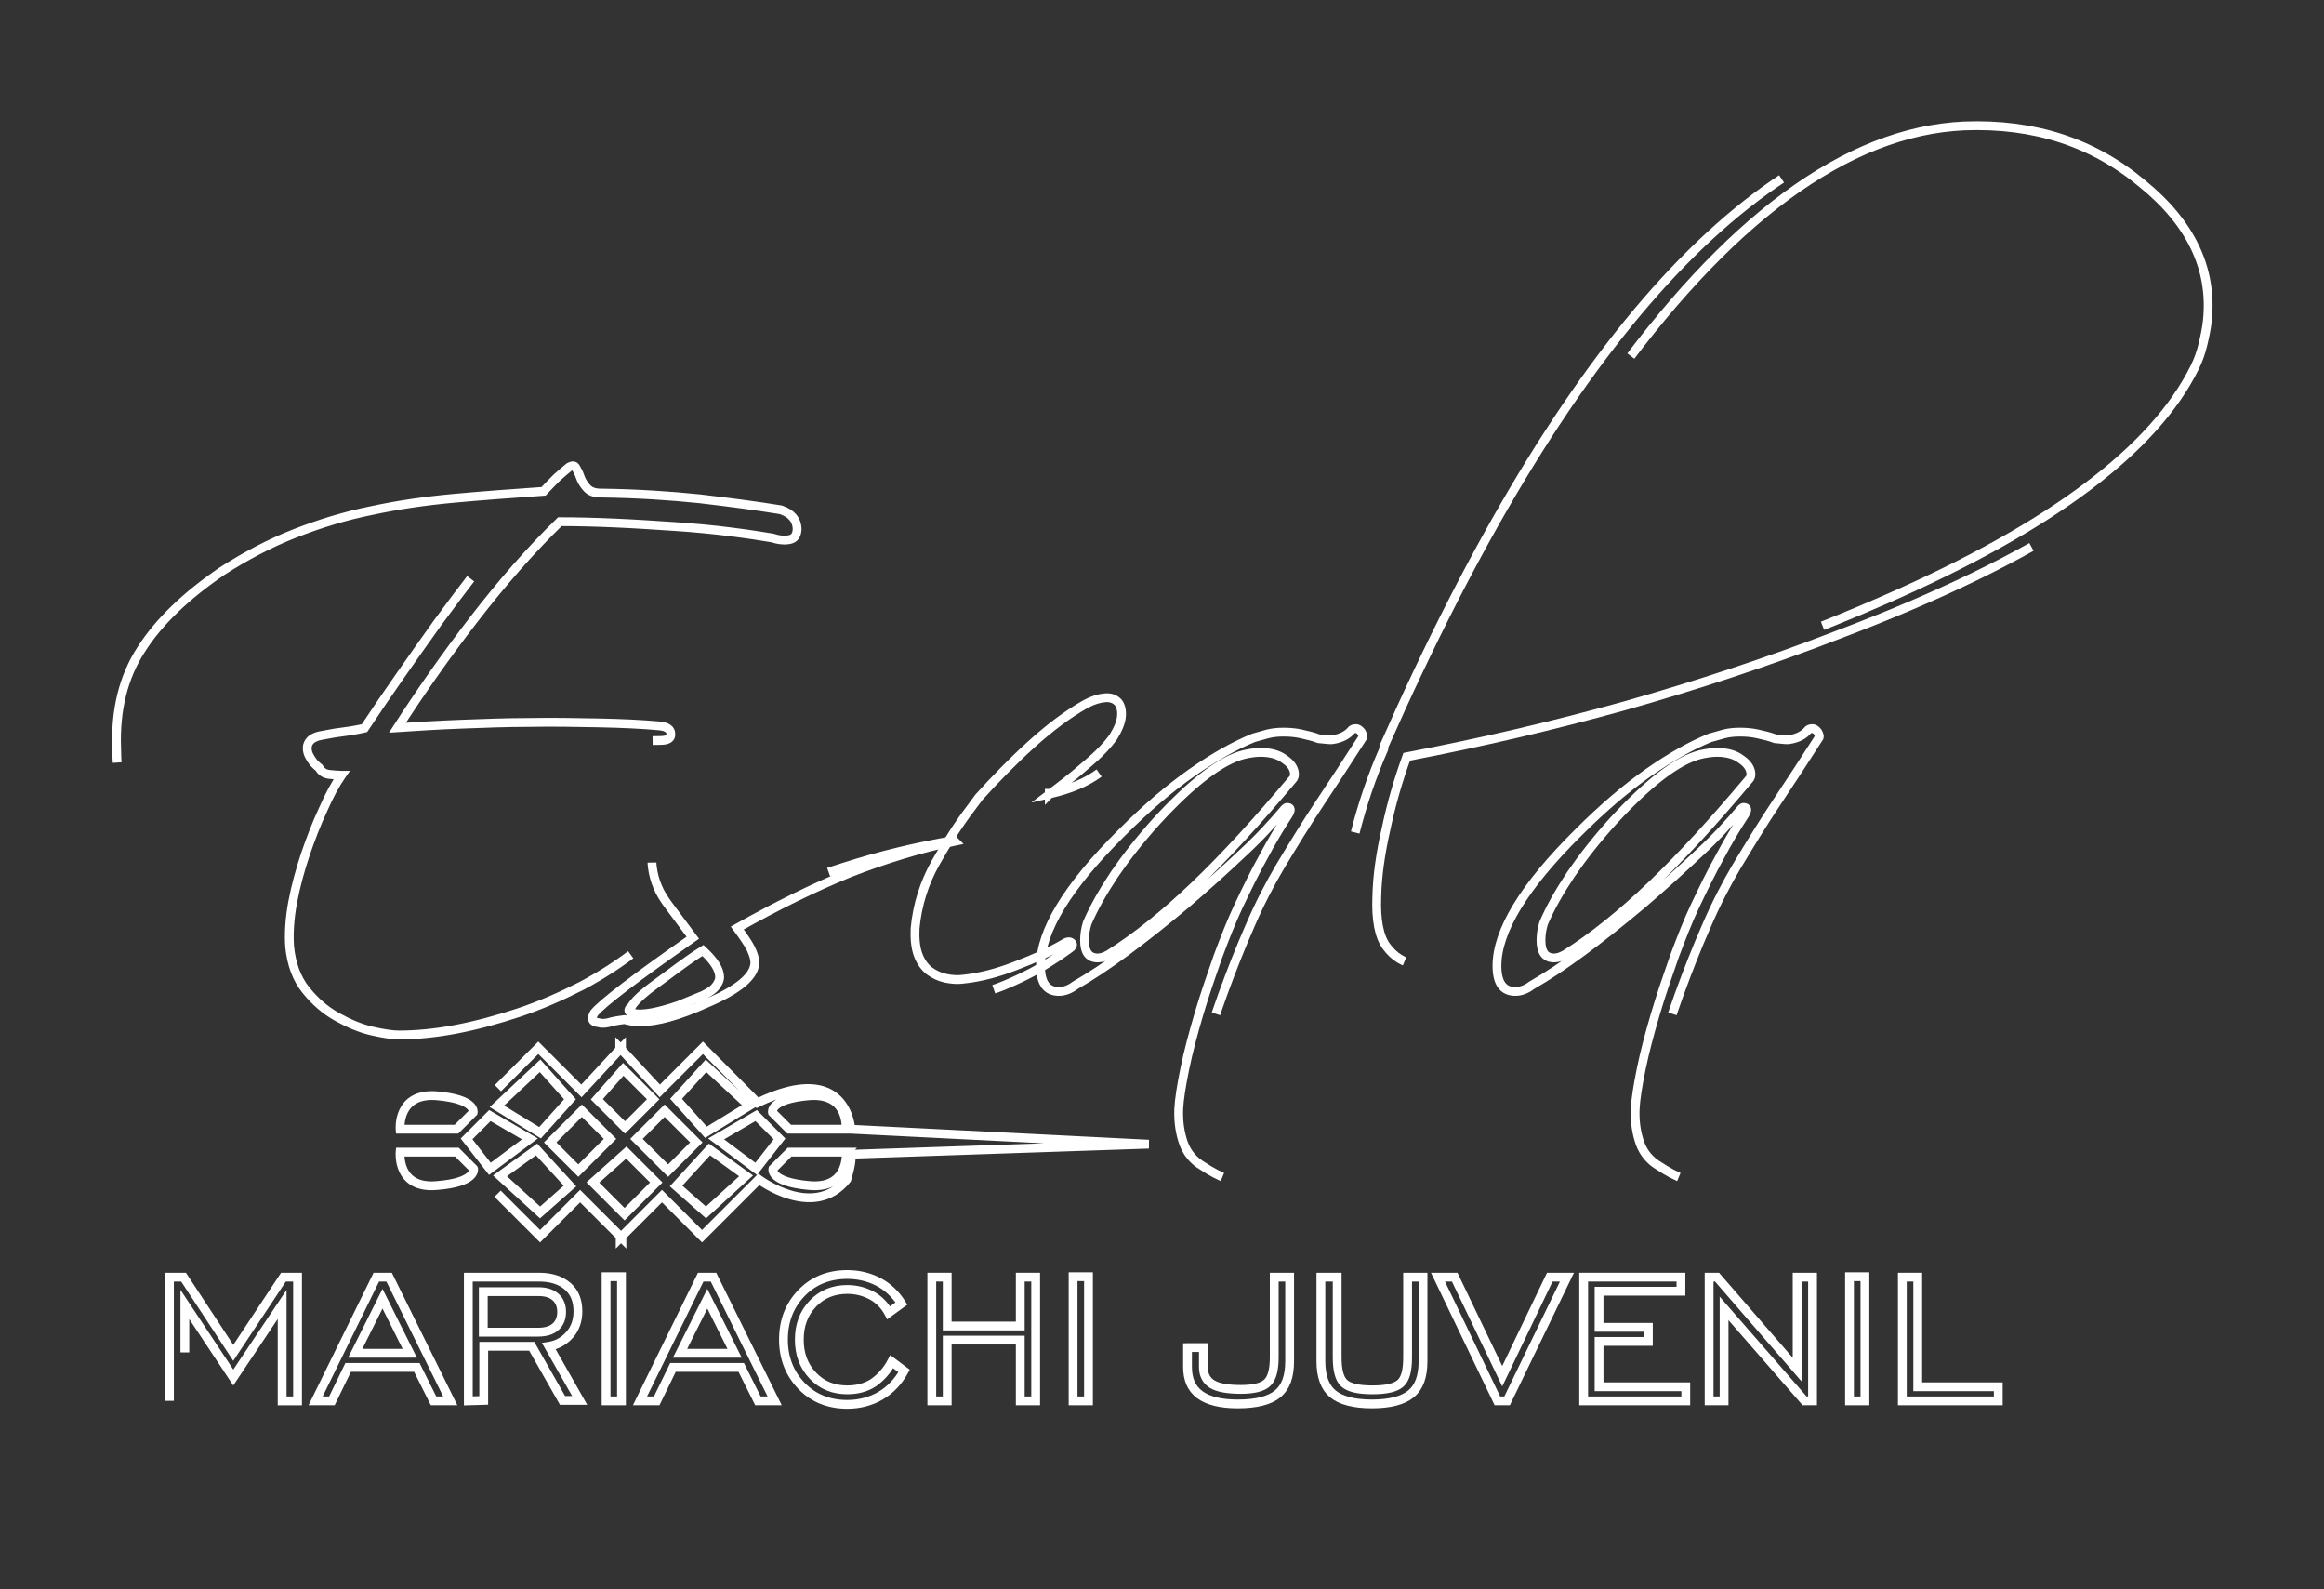 <?xml version="1.0" encoding="utf-8"?>
<!-- Generator: Adobe Illustrator 21.0.0, SVG Export Plug-In . SVG Version: 6.00 Build 0)  -->
<svg version="1.1" id="Layer_1" xmlns="http://www.w3.org/2000/svg" xmlns:xlink="http://www.w3.org/1999/xlink" x="0px" y="0px"
	 viewBox="0 0 528 361" style="enable-background:new 0 0 528 361;" xml:space="preserve">
<rect x="0" y="0" width="528" height="361" fill="#333333" stroke="none"/>
<style type="text/css">
	.st0{
		fill:none;stroke:white;
		stroke-width: 2;
		stroke-dasharray: 200;
		stroke-dashoffset: 20;
		stroke-miterlimit:10;
		-webkit-animation: animacion 5s forwards;
		-moz-animation: animacion 5s forwards;
		-o-animation: animacion 5s forwards;
		animation: animacion 5s forwards;
	}
	@-webkit-keyframes animacion{
		from{
			stroke-dashoffset: 3500;
			}
		to{
			stroke-dashoffset: 0;
		}
	}
	@keyframes animacion{
		from{
			stroke-dashoffset: 3500;
			}
		to{
			stroke-dashoffset: 0;
		}	
	}
	.st1{
		fill:transparent;
		-webkit-animation: relleno 4s forwards 4s;
		-moz-animation: relleno 4s forwards 4s;
		-o-animation: relleno 4s forwards 4s;
		animation: relleno 4s forwards 4s;}
	@-webkit-keyframes relleno{
		from{
			fill: transparent;
			}
		to{
			fill: white;
		}
	}
	@keyframes relleno{
		from{
			fill: transparent;
			}
		to{
			fill: white;
		}
	}
</style>
<g id="borde3">
	<path class="st0" d="M179.2,122.6c-1.3,0.2-2.5,0-3.7-0.4c-2.4-0.4-5.6-0.9-9.6-1.4c-3.9-0.5-8.1-0.9-12.6-1.2
		c-4.5-0.3-9-0.6-13.6-0.8c-4.6-0.2-8.8-0.3-12.5-0.3c-6.8,6.6-13.3,14.1-19.7,22.4c-6.4,8.3-12.1,16.5-17.2,24.4
		c4.4-0.3,9.3-0.6,14.5-0.8s10.4-0.4,15.6-0.4c5.2-0.1,10.4,0,15.5,0.1s9.8,0.3,14.1,0.7c1.6,0.2,2.4,0.8,2.4,1.8
		c0.1,1-0.7,1.5-2.4,1.5c-2.7,0-5.8,0.1-9.5,0.2c-3.7,0.2-7.5,0.4-11.6,0.6c-4.1,0.2-8.3,0.5-12.5,0.8s-8.3,0.7-12.2,1.1
		c-3.9,0.4-7.5,0.8-10.8,1.3s-6,1-8.1,1.6c-1.4,2.6-3,5.4-4.7,8.6c-1.7,3.2-3.2,6.5-4.7,10.1c-1.4,3.6-2.7,7.3-3.7,11.2
		s-1.6,7.8-1.7,11.8c0,3,0.6,5.5,1.8,7.5c1.2,2,2.8,3.5,4.7,4.7c1.9,1.1,4.1,1.8,6.5,2.2c2.4,0.3,4.7,0.4,7.1,0.2
		c3.3-0.2,7.2-0.8,11.6-1.7s8.9-2,13.7-3.4c4.8-1.4,9.6-3,14.5-5c4.9-1.9,9.4-4.1,13.6-6.6c1.2-0.7,1.9-0.6,2.1,0.2
		c0.2,0.8-0.1,1.4-0.9,1.8c-4,3.2-8.3,6-13,8.5c-4.7,2.4-9.5,4.5-14.3,6.1s-9.6,2.9-14.3,3.8c-4.7,0.9-9.1,1.3-13,1.3
		c-1.4,0-3.5-0.3-6.1-0.9c-2.6-0.6-5.2-1.7-7.9-3.2c-2.7-1.5-5-3.5-7.1-6.1s-3.3-5.9-3.7-9.9c-0.2-3,0-6.3,0.7-10.1
		c0.7-3.7,1.7-7.3,2.9-10.9c1.2-3.5,2.5-6.9,4-10.1c1.4-3.2,2.8-5.8,4.2-7.8c-0.9,0-1.8-0.1-2.8-0.2c-1-0.1-1.8-0.6-2.3-1.5
		c-0.3-0.2-0.7-0.6-1.2-1.1c-0.4-0.5-0.8-1.1-1.1-1.7c-0.3-0.6-0.4-1.2-0.4-1.7c0-0.7,0.3-1.3,0.8-1.8c0.4-0.4,1.2-0.8,2.2-1
		s2.1-0.4,3.3-0.6c1.2-0.2,2.4-0.3,3.6-0.5s2.2-0.4,3.1-0.6c5.3-8,10.9-15.9,16.6-23.9c5.8-7.9,11.7-15.6,18-23.2
		c-4.7,0-9.7,0.3-15.2,0.9s-11.1,1.6-16.7,2.8c-5.7,1.3-11.2,2.9-16.8,5c-5.5,2.1-10.7,4.5-15.5,7.4c-5.9,4-11,8.9-15.3,14.8
		c-4.3,5.9-6.8,12.7-7.3,20.6c-0.3,5.8,0.4,11.4,2.1,16.8c1.7,5.4,4.2,10.6,7.4,15.5c0.8,1.3,0.8,2.2,0.1,2.6
		c-0.7,0.4-1.5,0-2.4-1.2c-1.6-2.1-3-4.5-4.3-7.1S31,191,30,188.1c-1-2.9-1.8-6-2.5-9.1s-1-6.1-1-9.1c-0.3-8.6,1.5-16.1,5.6-22.4
		c4-6.3,10.2-12.2,18.4-17.8c5.3-3.4,10.8-6.3,16.4-8.5s11.4-4,17.4-5.2c6-1.3,12.2-2.2,18.7-2.8c6.5-0.6,13.3-1.1,20.5-1.6
		c1.1-1.2,2.1-2.2,3-3.1c0.9-0.8,1.8-1.6,2.8-2.4c0.7-0.4,1.2-0.4,1.5,0.1s0.7,1.2,1,2.1s0.8,1.7,1.5,2.5s1.7,1.2,3.2,1.2
		c8.2,0.1,15.7,0.6,22.5,1.3c6.8,0.8,12.9,1.6,18.4,2.5c2.4,0.8,3.7,2.3,3.7,4.5C181,121.6,180.5,122.4,179.2,122.6z"/>
	<path class="st0" d="M191.6,197c8.4-2.7,16.8-4.7,25.1-6.1l0.2,0.2c-7.8,1.6-15.7,4-23.9,7.2c-8.1,3.3-16.6,7.5-25.5,12.5
		c1.4,1.9,2.5,3.5,3.1,4.7c0.6,1.3,0.9,2.3,0.9,3.1c0,3.1-3.7,6.2-11,9.3c-6.2,2.8-11.2,4.2-15.1,4.2c-1.3,0-2.5-0.2-3.5-0.5
		c-1.6,0.2-2.8,0.4-3.7,0.7c-0.9,0.2-1.7,0.2-2.2,0c-1.4-0.1-1.8-0.8-1-2.2c1.9-2.3,9.4-8,22.4-17.1l-5.3-7.1
		c-1.2-1.6-2.1-3-2.7-4.5c-0.6-1.4-1-2.9-1.2-4.5c-0.9-7.4,6.6-15.8,22.6-25.1c8-4.8,15.5-8.3,22.5-10.6s13.7-3.4,19.9-3.2
		c0.7,0,1.3,0.3,1.8,1c0.4,1,0.4,1.7,0,2.2c-0.8,1.1-2,2.2-3.7,3.3s-3,1.6-3.7,1.3c-2.5-0.9-4.7-1.5-6.5-1.8s-3.3-0.5-4.5-0.5
		c-0.7,0-1.3,0-1.9,0.1c-0.6,0.1-1.2,0.1-1.7,0.2c-6.3,1.6-13.6,5.3-21.9,11.1c-10.5,7.2-15.4,13.5-14.6,18.9c0.3,2.2,1.6,5,3.7,8.5
		c2.3,3.3,4.2,5.4,5.7,6.1C174.5,203.5,183.1,199.6,191.6,197z M144,230.2c2,0.4,5.4-0.2,10.1-1.8c2.2-0.9,4.1-1.7,5.6-2.3
		c1.5-0.7,2.5-1.4,3.1-2.3c0.4-0.6,0.7-1.2,0.7-1.8c0-1.8-1.3-3.8-3.8-6.1c-1.8,1.1-4.5,3-8.1,5.7c-2.2,1.6-4,2.9-5.3,4
		s-2.3,2.1-2.8,3C142.5,229.4,142.7,230,144,230.2z"/>
	<path class="st0" d="M249.7,175.6c-3,2.2-6.7,3.7-11.1,4.7c2.5-1.9,5.3-4,8.1-6.5c2.9-2.4,5-4.6,6.3-6.5c1.1-1.8,1.7-3.3,1.8-4.7
		c0.1-1.3-0.2-2.4-0.8-3.1c-0.7-0.7-1.6-1.1-2.9-1c-1.3,0.1-2.7,0.5-4.4,1.4c-4.1,2.3-8.2,5.4-12.4,9.2s-8.1,7.8-11.9,12l-2,2.7
		c-2.6,3.4-5.2,7.5-7.8,12.1s-4.2,9.6-4.7,15c-0.1,2.4,0.1,4.4,0.7,6c0.6,1.6,1.4,2.7,2.5,3.6c1.1,0.8,2.3,1.4,3.7,1.7
		s2.8,0.4,4.2,0.2c3.7-0.4,7.6-1.4,11.7-3c4.2-1.6,7.8-3.2,10.9-5c0.9-0.6,1.5-0.6,1.9-0.2c0.4,0.4,0.1,0.9-0.7,1.4
		c-1.2,0.9-2.7,1.9-4.3,2.9c-1.7,1.1-3.5,2.1-5.5,3.1s-4,1.9-6.1,2.7s-4.2,1.4-6.3,1.7c-1.7,0.3-3.5,0.1-5.4-0.6
		c-1.9-0.7-3.8-1.8-5.5-3.2s-3.1-3.1-4.2-5.1c-1.1-2-1.6-4.1-1.5-6.3c0.2-4,1.1-8,2.6-12.1s3.4-8.1,5.7-12s5-7.6,7.9-11.1
		s6-6.6,9.1-9.5c3.1-2.8,6.2-5.2,9.3-7.1c3.1-1.9,6-3.4,8.6-4.2c2.1-0.7,4.1-0.7,6.1-0.2c1.9,0.6,3.5,1.5,4.7,2.8s1.7,3,1.7,5
		s-0.9,4-2.7,6.1C255.2,171.2,252.7,173.5,249.7,175.6z M238.4,180.4v-0.2c0.1,0,0.2-0.1,0.2-0.2
		C238.6,180.1,238.5,180.3,238.4,180.4z"/>
	<path class="st0" d="M240.6,225.2c-2.8,0-4.2-1.9-4.2-5.8c0-7.9,6.1-18,18.4-30.2c5.7-5.7,11-10.2,16-13.7s9.6-6.1,14-7.9
		c1-0.3,2.1-0.6,3.2-0.9c1.2-0.3,2.4-0.4,3.6-0.4c1.3,0,2.7,0.1,4,0.4c1.3,0.3,2.7,0.6,4,1.1c1.9,0.2,2.9,0.3,3.2,0.2
		c2-0.3,3.4-1.1,4.3-2.2c0.2-0.2,0.6-0.3,1-0.3s0.8,0.3,1.2,0.8c0.3,0.6,0.4,0.9,0.3,1.2c-3.2,5-6.4,9.9-9.6,14.7s-6.2,9.7-9.2,14.7
		c-2.3,3.9-4.6,8.3-6.8,13.4c-2.2,5-4.2,10.1-6.1,15.3s-3.4,10.1-4.7,14.7s-2.2,8.6-2.7,11.8c-0.1,0.6-0.2,1.1-0.2,1.5
		c0,0.6,0,1.1,0,1.7c0,3.8,1.2,6.6,3.5,8.4c2.3,1.8,5.5,2.7,9.5,2.7s7.9-0.7,11.8-2c5.9-2,13.5-6.8,22.9-14.3
		c4.5-3.7,8.6-7.4,12.2-11.3c3.6-3.9,6.7-7.5,9.4-11c1-1.1,1.7-1.7,2-1.7c0.1,0.1,0.2,0.3,0.2,0.5c0,0.4-0.2,1.1-0.7,1.8
		c-2.6,3.8-5.6,7.8-9.2,12S324,248.8,319,253c-4.7,3.8-8.8,6.9-12.5,9.3s-7.1,4.2-10.2,5.3c-1.6,0.6-3.1,1-4.7,1.2
		c-1.6,0.3-3.2,0.4-5,0.4c-2.7,0-5.1-0.4-7.3-1.2c-2.2-0.8-4.2-1.9-6-3.1c-2.1-1.2-3.6-3-4.4-5.2c-0.8-2.3-1.2-4.8-1.1-7.7
		c0.1-2.3,0.6-5.4,1.4-9.3c0.8-3.9,1.9-8,3.2-12.4s2.8-8.7,4.3-13c1.6-4.3,3.1-8.1,4.7-11.5c1.9-4,3.7-7.7,5.6-11.1
		c1.8-3.4,3.7-6.6,5.6-9.5c0.8-1.2,0.7-1.8-0.2-1.8c-0.1,0-0.3,0.1-0.5,0.3c-2.7,3.2-5.8,6.6-9.6,10.1c-3.7,3.5-8,7.4-12.9,11.6
		c-9.8,8.2-18.1,14.4-25.1,18.4C243,224.8,241.7,225.2,240.6,225.2z M246.4,213.6c0,2.7,1,4,3,4c0.8,0,1.6-0.3,2.5-0.8
		c6.2-3.9,12.7-9.1,19.6-15.7c6.9-6.6,14.2-14.6,22.1-24c0.3-0.3,0.5-0.7,0.5-1.2c0-1.2-0.7-2.4-2.2-3.4c-1.4-1.1-3.3-1.6-5.5-1.6
		c-1.2,0-2.5,0.2-3.8,0.5c-5.2,1.3-11.8,6.4-19.8,15.1c-3.8,4.2-7,8.3-9.6,12.1c-2.6,3.9-4.7,7.6-6.2,11.1
		C246.6,211,246.4,212.3,246.4,213.6z"/>
	<path class="st0" d="M307.9,189.1c1.6-6.3,3.7-12.6,6.5-19v-0.5c41-93,85-140.9,132-143.9c16.2-0.9,30.4,3.9,42.5,14.5
		c12.4,10.4,18.1,22.3,17,35.6c-0.6,4.3-1.8,8.4-3.7,12.3c-10.5,20.1-38.8,38.8-84.9,56.2c-15.8,6.1-31.9,11.4-48.1,16
		c-16.2,4.5-32.8,8.4-49.6,11.6c-1.9,5.2-3.5,10.7-4.7,16.4c-1.3,5.7-2,10.8-2.1,15.4c-0.2,5.2,0.5,9,2.2,11.3s3.9,3.7,6.5,4
		s5.4-0.1,8.5-1.4c3-1.3,5.9-2.9,8.6-4.9c1.4-1.1,2.7-2.2,3.9-3.4c1.2-1.2,2.4-2.4,3.6-3.7c0.9-0.9,1.5-1.2,1.9-1.1
		c0.4,0.2,0.1,0.9-0.7,2.1c-0.9,1.1-2,2.4-3.4,3.8c-1.4,1.4-2.7,2.7-3.9,3.8c-3.9,3.4-7.8,6-11.8,7.6c-4,1.7-7.6,2.3-10.8,1.8
		c-3.2-0.4-5.9-2-8-4.6s-3.2-6.5-3.3-11.7C305.7,201.4,306.4,195.3,307.9,189.1z M500.5,78.2c0.4-1.7,0.8-3.5,1-5.4
		c1.2-11.7-3.7-22.1-14.8-31.1c-11.1-9.3-24.5-13.7-40.4-13.1c-26.8,1.2-54,21.3-81.6,60.2c-8.4,11.6-16.2,23.9-23.3,36.6
		c-7.1,12.8-13.7,26.3-19.8,40.5h0.2c-0.2,0.6-0.4,1.1-0.7,1.7c-0.2,0.6-0.5,1.1-0.8,1.7c20.3-4.2,39.4-9,57.3-14.5
		c18-5.4,34.8-11.6,50.7-18.6c37.7-16.5,61.1-34.1,70.3-52.7C499.5,81.7,500.1,79.9,500.5,78.2z"/>
	<path class="st0" d="M344.3,225.2c-2.8,0-4.2-1.9-4.2-5.8c0-7.9,6.1-18,18.4-30.2c5.7-5.7,11-10.2,16-13.7s9.6-6.1,14-7.9
		c1-0.3,2.1-0.6,3.2-0.9c1.2-0.3,2.4-0.4,3.6-0.4c1.3,0,2.7,0.1,4,0.4c1.3,0.3,2.7,0.6,4,1.1c1.9,0.2,2.9,0.3,3.2,0.2
		c2-0.3,3.4-1.1,4.3-2.2c0.2-0.2,0.6-0.3,1-0.3s0.8,0.3,1.2,0.8c0.3,0.6,0.4,0.9,0.3,1.2c-3.2,5-6.4,9.9-9.6,14.7s-6.2,9.7-9.2,14.7
		c-2.3,3.9-4.6,8.3-6.8,13.4c-2.2,5-4.2,10.1-6.1,15.3s-3.4,10.1-4.7,14.7s-2.2,8.6-2.7,11.8c-0.1,0.6-0.2,1.1-0.2,1.5
		c0,0.6,0,1.1,0,1.7c0,3.8,1.2,6.6,3.5,8.4c2.3,1.8,5.5,2.7,9.5,2.7s7.9-0.7,11.8-2c5.9-2,13.5-6.8,22.9-14.3
		c4.5-3.7,8.6-7.4,12.2-11.3c3.6-3.9,6.7-7.5,9.4-11c1-1.1,1.7-1.7,2-1.7c0.1,0.1,0.2,0.3,0.2,0.5c0,0.4-0.2,1.1-0.7,1.8
		c-2.6,3.8-5.6,7.8-9.2,12s-7.9,8.4-12.9,12.6c-4.7,3.8-8.8,6.9-12.5,9.3s-7.1,4.2-10.2,5.3c-1.6,0.6-3.1,1-4.7,1.2
		c-1.6,0.3-3.2,0.4-5,0.4c-2.7,0-5.1-0.4-7.3-1.2c-2.2-0.8-4.2-1.9-6-3.1c-2.1-1.2-3.6-3-4.4-5.2c-0.8-2.3-1.2-4.8-1.1-7.7
		c0.1-2.3,0.6-5.4,1.4-9.3c0.8-3.9,1.9-8,3.2-12.4s2.8-8.7,4.3-13c1.6-4.3,3.1-8.1,4.7-11.5c1.9-4,3.7-7.7,5.6-11.1
		c1.8-3.4,3.7-6.6,5.6-9.5c0.8-1.2,0.7-1.8-0.2-1.8c-0.1,0-0.3,0.1-0.5,0.3c-2.7,3.2-5.8,6.6-9.6,10.1c-3.7,3.5-8,7.4-12.9,11.6
		c-9.8,8.2-18.1,14.4-25.1,18.4C346.7,224.8,345.4,225.2,344.3,225.2z M350.1,213.6c0,2.7,1,4,3,4c0.8,0,1.6-0.3,2.5-0.8
		c6.2-3.9,12.7-9.1,19.6-15.7c6.9-6.6,14.2-14.6,22.1-24c0.3-0.3,0.5-0.7,0.5-1.2c0-1.2-0.7-2.4-2.2-3.4c-1.4-1.1-3.3-1.6-5.5-1.6
		c-1.2,0-2.5,0.2-3.8,0.5c-5.2,1.3-11.8,6.4-19.8,15.1c-3.8,4.2-7,8.3-9.6,12.1c-2.6,3.9-4.7,7.6-6.2,11.1
		C350.3,211,350.1,212.3,350.1,213.6z"/>
</g>
<g id="borde2">
	<path class="st0" d="M38.5,318.2v-28.1h3.2L53,307.3l11.4-17.2h3.2v28.1h-3.5v-21.9L53,312.9l-11-16.6v21.9L38.5,318.2L38.5,318.2z
		"/>
	<path class="st0" d="M71.7,318.2l13.8-28.1h2.9l13.9,28.1h-3.8l-3.8-7.6H79.1l-3.7,7.6H71.7z M80.7,307.4h12.4L86.9,295L80.7,307.4
		z"/>
	<path class="st0" d="M106.4,318.2v-28.1h16.1c2.7,0,4.9,0.7,6.5,2.1c1.6,1.4,2.3,3.3,2.3,5.7c0,2-0.6,3.8-1.8,5.2s-2.8,2.4-4.8,2.7
		l7,12.3h-3.9l-7-12.3h-10.9v12.3L106.4,318.2L106.4,318.2z M109.8,302.6h12.4c1.8,0,3.1-0.4,4-1.2s1.4-1.9,1.4-3.4
		s-0.5-2.6-1.4-3.4s-2.2-1.2-3.8-1.2h-12.6V302.6z"/>
	<path class="st0" d="M137.7,318.2V290h3.5v28.2H137.7z"/>
	<path class="st0" d="M145.4,318.2l13.8-28.1h2.9l13.9,28.1h-3.8l-3.8-7.6h-15.5l-3.7,7.6H145.4z M154.5,307.4h12.4l-6.2-12.4
		L154.5,307.4z"/>
	<path class="st0" d="M202.6,309.3l2.8,2.1c-1.3,2.4-3.1,4.3-5.3,5.6c-2.2,1.3-4.8,2-7.6,2c-4.2,0-7.7-1.4-10.4-4.2
		c-2.7-2.8-4.1-6.3-4.1-10.5c0-4.3,1.4-7.8,4.1-10.6c2.7-2.8,6.2-4.2,10.4-4.2c2.6,0,5,0.6,7.1,1.7s3.9,2.8,5.2,4.9l-2.9,2.1
		c-0.9-1.7-2.2-3-3.8-3.9c-1.7-0.9-3.5-1.4-5.6-1.4c-3.2,0-5.8,1.1-7.8,3.2c-2.1,2.2-3.1,4.9-3.1,8.2c0,3.3,1,6,3.1,8.2
		s4.7,3.2,7.8,3.2c2.2,0,4.2-0.5,5.9-1.6C200.1,312.9,201.5,311.4,202.6,309.3z"/>
	<path class="st0" d="M211.7,318.2v-28.1h3.5v11.1h16.6v-11.1h3.5v28.1h-3.5v-13.8h-16.6v13.8H211.7z"/>
	<path class="st0" d="M243.8,318.2V290h3.5v28.2H243.8z"/>
	<path class="st0" d="M269.9,306.1h3.5v4.4c0,1.8,0.7,3.1,2,3.9s3.5,1.2,6.5,1.2c2.9,0,5-0.5,6-1.5c1.1-1,1.6-3,1.6-5.8v-18.2h3.5
		v19.1c0,3.5-0.9,5.9-2.7,7.4c-1.8,1.5-4.8,2.3-9.1,2.3c-3.8,0-6.7-0.7-8.6-2.1s-2.8-3.5-2.8-6.3v-4.4H269.9z"/>
	<path class="st0" d="M303.8,290.1v18.2c0,2.9,0.5,4.9,1.6,5.9s3.2,1.5,6.4,1.5c3.2,0,5.3-0.5,6.4-1.5s1.6-2.9,1.6-5.9v-18.2h3.5
		v19.1c0,3.5-0.9,5.9-2.7,7.4s-4.8,2.3-8.9,2.3s-7.1-0.8-8.9-2.3s-2.7-4-2.7-7.4v-19.1H303.8z"/>
	<path class="st0" d="M342.4,318.2h-2.2l-13.5-28.1h3.8l10.8,22.5l10.8-22.5h3.9L342.4,318.2z"/>
	<path class="st0" d="M359.8,318.2v-28.1h22.1v3.2h-18.6v8.2h11.2v3.2h-11.2V315H383v3.2H359.8z"/>
	<path class="st0" d="M388.3,318.2v-28.1h1.8l18.2,21v-21h3.5v28.1H410l-18.3-21v21H388.3z"/>
	<path class="st0" d="M420.2,318.2V290h3.5v28.2H420.2z"/>
	<path class="st0" d="M432.2,318.2v-28.1h3.5V315H454v3.2H432.2z"/>
</g>
<path id="borde" class="st0" d="M261,259.9l-67.7-3.4c0,0-0.8-15.9-21.2-6L159.7,238l-9.8,9.8l-8.7-9.4V238l-0.2,0.2l-0.2-0.2v0.4
	l-8.7,9.4l-9.8-9.8l-12.5,12.5c-20.4-9.8-21.2,6-21.2,6L21,259.9l68,2.3c-0.8,0.8,0.8,5.7,0.8,5.7c7.6,9.4,20,0,20,0l12.9,12.9
	l9.1-9.1l9.1,9.1v0.4l0.2-0.2l0.2,0.2v-0.4l9.1-9.1l9.1,9.1l12.9-12.9c0,0,12.5,9.4,20,0c0,0,1.5-4.9,0.8-5.7L261,259.9z
	 M160.4,242.1l9.8,9.1l-9.8,6l-6.8-7.6L160.4,242.1z M141.6,242.9l6.8,6.8l-6.4,6.4l-6.4-6.4L141.6,242.9z M122.7,242.1l6.8,7.6
	l-6.8,7.6l-9.8-6L122.7,242.1z M99.2,248.9c9.1,0.8,8.3,3.8,8.3,3.8l-3.8,3.8H90.9C90.9,256.5,90.2,248.2,99.2,248.9z M99.2,269.3
	c-9.1,0.8-8.3-7.6-8.3-7.6h12.9l3.8,3.8C107.6,265.5,108.3,268.6,99.2,269.3z M106,258.7l5.3-5.3l9.1,5.3l-9.1,6.8L106,258.7z
	 M122.7,275.4l-9.1-8.3l8.3-6l7.6,8.3L122.7,275.4z M131.4,265.9l-6.4-6.4l7.2-7.2l6.4,6.4L131.4,265.9z M141.9,275.8l-7.2-7.2
	l7.6-6.8l6.8,6.8L141.9,275.8z M144.6,258.7l6.4-6.4l7.2,7.2l-6.4,6.4L144.6,258.7z M160.4,275.4l-6.8-6l7.6-8.3l8.3,6L160.4,275.4z
	 M171.8,265.5l-9.1-6.8l9.1-5.3l5.3,5.3L171.8,265.5z M183.9,269.3c-9.1-0.8-8.3-3.8-8.3-3.8l3.8-3.8h12.9
	C192.2,261.8,193,270.1,183.9,269.3z M192.2,256.5h-12.9l-3.8-3.8c0,0-0.8-3,8.3-3.8C193,248.2,192.2,256.5,192.2,256.5z"/>
<g>
	<path class="st1" d="M179.2,122.6c-1.3,0.2-2.5,0-3.7-0.4c-2.4-0.4-5.6-0.9-9.6-1.4c-3.9-0.5-8.1-0.9-12.6-1.2
		c-4.5-0.3-9-0.6-13.6-0.8c-4.6-0.2-8.8-0.3-12.5-0.3c-6.8,6.6-13.3,14.1-19.7,22.4c-6.4,8.3-12.1,16.5-17.2,24.4
		c4.4-0.3,9.3-0.6,14.5-0.8s10.4-0.4,15.6-0.4c5.2-0.1,10.4,0,15.5,0.1s9.8,0.3,14.1,0.7c1.6,0.2,2.4,0.8,2.4,1.8
		c0.1,1-0.7,1.5-2.4,1.5c-2.7,0-5.8,0.1-9.5,0.2c-3.7,0.2-7.5,0.4-11.6,0.6c-4.1,0.2-8.3,0.5-12.5,0.8s-8.3,0.7-12.2,1.1
		c-3.9,0.4-7.5,0.8-10.8,1.3s-6,1-8.1,1.6c-1.4,2.6-3,5.4-4.7,8.6c-1.7,3.2-3.2,6.5-4.7,10.1c-1.4,3.6-2.7,7.3-3.7,11.2
		s-1.6,7.8-1.7,11.8c0,3,0.6,5.5,1.8,7.5c1.2,2,2.8,3.5,4.7,4.7c1.9,1.1,4.1,1.8,6.5,2.2c2.4,0.3,4.7,0.4,7.1,0.2
		c3.3-0.2,7.2-0.8,11.6-1.7s8.9-2,13.7-3.4c4.8-1.4,9.6-3,14.5-5c4.9-1.9,9.4-4.1,13.6-6.6c1.2-0.7,1.9-0.6,2.1,0.2
		c0.2,0.8-0.1,1.4-0.9,1.8c-4,3.2-8.3,6-13,8.5c-4.7,2.4-9.5,4.5-14.3,6.1s-9.6,2.9-14.3,3.8c-4.7,0.9-9.1,1.3-13,1.3
		c-1.4,0-3.5-0.3-6.1-0.9c-2.6-0.6-5.2-1.7-7.9-3.2c-2.7-1.5-5-3.5-7.1-6.1s-3.3-5.9-3.7-9.9c-0.2-3,0-6.3,0.7-10.1
		c0.7-3.7,1.7-7.3,2.9-10.9c1.2-3.5,2.5-6.9,4-10.1c1.4-3.2,2.8-5.8,4.2-7.8c-0.9,0-1.8-0.1-2.8-0.2c-1-0.1-1.8-0.6-2.3-1.5
		c-0.3-0.2-0.7-0.6-1.2-1.1c-0.4-0.5-0.8-1.1-1.1-1.7c-0.3-0.6-0.4-1.2-0.4-1.7c0-0.7,0.3-1.3,0.8-1.8c0.4-0.4,1.2-0.8,2.2-1
		s2.1-0.4,3.3-0.6c1.2-0.2,2.4-0.3,3.6-0.5s2.2-0.4,3.1-0.6c5.3-8,10.9-15.9,16.6-23.9c5.8-7.9,11.7-15.6,18-23.2
		c-4.7,0-9.7,0.3-15.2,0.9s-11.1,1.6-16.7,2.8c-5.7,1.3-11.2,2.9-16.8,5c-5.5,2.1-10.7,4.5-15.5,7.4c-5.9,4-11,8.9-15.3,14.8
		c-4.3,5.9-6.8,12.7-7.3,20.6c-0.3,5.8,0.4,11.4,2.1,16.8c1.7,5.4,4.2,10.6,7.4,15.5c0.8,1.3,0.8,2.2,0.1,2.6
		c-0.7,0.4-1.5,0-2.4-1.2c-1.6-2.1-3-4.5-4.3-7.1S31,191,30,188.1c-1-2.9-1.8-6-2.5-9.1s-1-6.1-1-9.1c-0.3-8.6,1.5-16.1,5.6-22.4
		c4-6.3,10.2-12.2,18.4-17.8c5.3-3.4,10.8-6.3,16.4-8.5s11.4-4,17.4-5.2c6-1.3,12.2-2.2,18.7-2.8c6.5-0.6,13.3-1.1,20.5-1.6
		c1.1-1.2,2.1-2.2,3-3.1c0.9-0.8,1.8-1.6,2.8-2.4c0.7-0.4,1.2-0.4,1.5,0.1s0.7,1.2,1,2.1s0.8,1.7,1.5,2.5s1.7,1.2,3.2,1.2
		c8.2,0.1,15.7,0.6,22.5,1.3c6.8,0.8,12.9,1.6,18.4,2.5c2.4,0.8,3.7,2.3,3.7,4.5C181,121.6,180.5,122.4,179.2,122.6z"/>
	<path class="st1" d="M191.6,197c8.4-2.7,16.8-4.7,25.1-6.1l0.2,0.2c-7.8,1.6-15.7,4-23.9,7.2c-8.1,3.3-16.6,7.5-25.5,12.5
		c1.4,1.9,2.5,3.5,3.1,4.7c0.6,1.3,0.9,2.3,0.9,3.1c0,3.1-3.7,6.2-11,9.3c-6.2,2.8-11.2,4.2-15.1,4.2c-1.3,0-2.5-0.2-3.5-0.5
		c-1.6,0.2-2.8,0.4-3.7,0.7c-0.9,0.2-1.7,0.2-2.2,0c-1.4-0.1-1.8-0.8-1-2.2c1.9-2.3,9.4-8,22.4-17.1l-5.3-7.1
		c-1.2-1.6-2.1-3-2.7-4.5c-0.6-1.4-1-2.9-1.2-4.5c-0.9-7.4,6.6-15.8,22.6-25.1c8-4.8,15.5-8.3,22.5-10.6s13.7-3.4,19.9-3.2
		c0.7,0,1.3,0.3,1.8,1c0.4,1,0.4,1.7,0,2.2c-0.8,1.1-2,2.2-3.7,3.3s-3,1.6-3.7,1.3c-2.5-0.9-4.7-1.5-6.5-1.8s-3.3-0.5-4.5-0.5
		c-0.7,0-1.3,0-1.9,0.1c-0.6,0.1-1.2,0.1-1.7,0.2c-6.3,1.6-13.6,5.3-21.9,11.1c-10.5,7.2-15.4,13.5-14.6,18.9c0.3,2.2,1.6,5,3.7,8.5
		c2.3,3.3,4.2,5.4,5.7,6.1C174.5,203.5,183.1,199.6,191.6,197z M144,230.2c2,0.4,5.4-0.2,10.1-1.8c2.2-0.9,4.1-1.7,5.6-2.3
		c1.5-0.7,2.5-1.4,3.1-2.3c0.4-0.6,0.7-1.2,0.7-1.8c0-1.8-1.3-3.8-3.8-6.1c-1.8,1.1-4.5,3-8.1,5.7c-2.2,1.6-4,2.9-5.3,4
		s-2.3,2.1-2.8,3C142.5,229.4,142.7,230,144,230.2z"/>
	<path class="st1" d="M249.7,175.6c-3,2.2-6.7,3.7-11.1,4.7c2.5-1.9,5.3-4,8.1-6.5c2.9-2.4,5-4.6,6.3-6.5c1.1-1.8,1.7-3.3,1.8-4.7
		c0.1-1.3-0.2-2.4-0.8-3.1c-0.7-0.7-1.6-1.1-2.9-1c-1.3,0.1-2.7,0.5-4.4,1.4c-4.1,2.3-8.2,5.4-12.4,9.2s-8.1,7.8-11.9,12l-2,2.7
		c-2.6,3.4-5.2,7.5-7.8,12.1s-4.2,9.6-4.7,15c-0.1,2.4,0.1,4.4,0.7,6c0.6,1.6,1.4,2.7,2.5,3.6c1.1,0.8,2.3,1.4,3.7,1.7
		s2.8,0.4,4.2,0.2c3.7-0.4,7.6-1.4,11.7-3c4.2-1.6,7.8-3.2,10.9-5c0.9-0.6,1.5-0.6,1.9-0.2c0.4,0.4,0.1,0.9-0.7,1.4
		c-1.2,0.9-2.7,1.9-4.3,2.9c-1.7,1.1-3.5,2.1-5.5,3.1s-4,1.9-6.1,2.7s-4.2,1.4-6.3,1.7c-1.7,0.3-3.5,0.1-5.4-0.6
		c-1.9-0.7-3.8-1.8-5.5-3.2s-3.1-3.1-4.2-5.1c-1.1-2-1.6-4.1-1.5-6.3c0.2-4,1.1-8,2.6-12.1s3.4-8.1,5.7-12s5-7.6,7.9-11.1
		s6-6.6,9.1-9.5c3.1-2.8,6.2-5.2,9.3-7.1c3.1-1.9,6-3.4,8.6-4.2c2.1-0.7,4.1-0.7,6.1-0.2c1.9,0.6,3.5,1.5,4.7,2.8s1.7,3,1.7,5
		s-0.9,4-2.7,6.1C255.2,171.2,252.7,173.5,249.7,175.6z M238.4,180.4v-0.2c0.1,0,0.2-0.1,0.2-0.2
		C238.6,180.1,238.5,180.3,238.4,180.4z"/>
	<path class="st1" d="M240.6,225.2c-2.8,0-4.2-1.9-4.2-5.8c0-7.9,6.1-18,18.4-30.2c5.7-5.7,11-10.2,16-13.7s9.6-6.1,14-7.9
		c1-0.3,2.1-0.6,3.2-0.9c1.2-0.3,2.4-0.4,3.6-0.4c1.3,0,2.7,0.1,4,0.4c1.3,0.3,2.7,0.6,4,1.1c1.9,0.2,2.9,0.3,3.2,0.2
		c2-0.3,3.4-1.1,4.3-2.2c0.2-0.2,0.6-0.3,1-0.3s0.8,0.3,1.2,0.8c0.3,0.6,0.4,0.9,0.3,1.2c-3.2,5-6.4,9.9-9.6,14.7s-6.2,9.7-9.2,14.7
		c-2.3,3.9-4.6,8.3-6.8,13.4c-2.2,5-4.2,10.1-6.1,15.3s-3.4,10.1-4.7,14.7s-2.2,8.6-2.7,11.8c-0.1,0.6-0.2,1.1-0.2,1.5
		c0,0.6,0,1.1,0,1.7c0,3.8,1.2,6.6,3.5,8.4c2.3,1.8,5.5,2.7,9.5,2.7s7.9-0.7,11.8-2c5.9-2,13.5-6.8,22.9-14.3
		c4.5-3.7,8.6-7.4,12.2-11.3c3.6-3.9,6.7-7.5,9.4-11c1-1.1,1.7-1.7,2-1.7c0.1,0.1,0.2,0.3,0.2,0.5c0,0.4-0.2,1.1-0.7,1.8
		c-2.6,3.8-5.6,7.8-9.2,12S324,248.8,319,253c-4.7,3.8-8.8,6.9-12.5,9.3s-7.1,4.2-10.2,5.3c-1.6,0.6-3.1,1-4.7,1.2
		c-1.6,0.3-3.2,0.4-5,0.4c-2.7,0-5.1-0.4-7.3-1.2c-2.2-0.8-4.2-1.9-6-3.1c-2.1-1.2-3.6-3-4.4-5.2c-0.8-2.3-1.2-4.8-1.1-7.7
		c0.1-2.3,0.6-5.4,1.4-9.3c0.8-3.9,1.9-8,3.2-12.4s2.8-8.7,4.3-13c1.6-4.3,3.1-8.1,4.7-11.5c1.9-4,3.7-7.7,5.6-11.1
		c1.8-3.4,3.7-6.6,5.6-9.5c0.8-1.2,0.7-1.8-0.2-1.8c-0.1,0-0.3,0.1-0.5,0.3c-2.7,3.2-5.8,6.6-9.6,10.1c-3.7,3.5-8,7.4-12.9,11.6
		c-9.8,8.2-18.1,14.4-25.1,18.4C243,224.8,241.7,225.2,240.6,225.2z M246.4,213.6c0,2.7,1,4,3,4c0.8,0,1.6-0.3,2.5-0.8
		c6.2-3.9,12.7-9.1,19.6-15.7c6.9-6.6,14.2-14.6,22.1-24c0.3-0.3,0.5-0.7,0.5-1.2c0-1.2-0.7-2.4-2.2-3.4c-1.4-1.1-3.3-1.6-5.5-1.6
		c-1.2,0-2.5,0.2-3.8,0.5c-5.2,1.3-11.8,6.4-19.8,15.1c-3.8,4.2-7,8.3-9.6,12.1c-2.6,3.9-4.7,7.6-6.2,11.1
		C246.6,211,246.4,212.3,246.4,213.6z"/>
	<path class="st1" d="M307.9,189.1c1.6-6.3,3.7-12.6,6.5-19v-0.5c41-93,85-140.9,132-143.9c16.2-0.9,30.4,3.9,42.5,14.5
		c12.4,10.4,18.1,22.3,17,35.6c-0.6,4.3-1.8,8.4-3.7,12.3c-10.5,20.1-38.8,38.8-84.9,56.2c-15.8,6.1-31.9,11.4-48.1,16
		c-16.2,4.5-32.8,8.4-49.6,11.6c-1.9,5.2-3.5,10.7-4.7,16.4c-1.3,5.7-2,10.8-2.1,15.4c-0.2,5.2,0.5,9,2.2,11.3s3.9,3.7,6.5,4
		s5.4-0.1,8.5-1.4c3-1.3,5.9-2.9,8.6-4.9c1.4-1.1,2.7-2.2,3.9-3.4c1.2-1.2,2.4-2.4,3.6-3.7c0.9-0.9,1.5-1.2,1.9-1.1
		c0.4,0.2,0.1,0.9-0.7,2.1c-0.9,1.1-2,2.4-3.4,3.8c-1.4,1.4-2.7,2.7-3.9,3.8c-3.9,3.4-7.8,6-11.8,7.6c-4,1.7-7.6,2.3-10.8,1.8
		c-3.2-0.4-5.9-2-8-4.6s-3.2-6.5-3.3-11.7C305.7,201.4,306.4,195.3,307.9,189.1z M500.5,78.2c0.4-1.7,0.8-3.5,1-5.4
		c1.2-11.7-3.7-22.1-14.8-31.1c-11.1-9.3-24.5-13.7-40.4-13.1c-26.8,1.2-54,21.3-81.6,60.2c-8.4,11.6-16.2,23.9-23.3,36.6
		c-7.1,12.8-13.7,26.3-19.8,40.5h0.2c-0.2,0.6-0.4,1.1-0.7,1.7c-0.2,0.6-0.5,1.1-0.8,1.7c20.3-4.2,39.4-9,57.3-14.5
		c18-5.4,34.8-11.6,50.7-18.6c37.7-16.5,61.1-34.1,70.3-52.7C499.5,81.7,500.1,79.9,500.5,78.2z"/>
	<path class="st1" d="M344.3,225.2c-2.8,0-4.2-1.9-4.2-5.8c0-7.9,6.1-18,18.4-30.2c5.7-5.7,11-10.2,16-13.7s9.6-6.1,14-7.9
		c1-0.3,2.1-0.6,3.2-0.9c1.2-0.3,2.4-0.4,3.6-0.4c1.3,0,2.7,0.1,4,0.4c1.3,0.3,2.7,0.6,4,1.1c1.9,0.2,2.9,0.3,3.2,0.2
		c2-0.3,3.4-1.1,4.3-2.2c0.2-0.2,0.6-0.3,1-0.3s0.8,0.3,1.2,0.8c0.3,0.6,0.4,0.9,0.3,1.2c-3.2,5-6.4,9.9-9.6,14.7s-6.2,9.7-9.2,14.7
		c-2.3,3.9-4.6,8.3-6.8,13.4c-2.2,5-4.2,10.1-6.1,15.3s-3.4,10.1-4.7,14.7s-2.2,8.6-2.7,11.8c-0.1,0.6-0.2,1.1-0.2,1.5
		c0,0.6,0,1.1,0,1.7c0,3.8,1.2,6.6,3.5,8.4c2.3,1.8,5.5,2.7,9.5,2.7s7.9-0.7,11.8-2c5.9-2,13.5-6.8,22.9-14.3
		c4.5-3.7,8.6-7.4,12.2-11.3c3.6-3.9,6.7-7.5,9.4-11c1-1.1,1.7-1.7,2-1.7c0.1,0.1,0.2,0.3,0.2,0.5c0,0.4-0.2,1.1-0.7,1.8
		c-2.6,3.8-5.6,7.8-9.2,12s-7.9,8.4-12.9,12.6c-4.7,3.8-8.8,6.9-12.5,9.3s-7.1,4.2-10.2,5.3c-1.6,0.6-3.1,1-4.7,1.2
		c-1.6,0.3-3.2,0.4-5,0.4c-2.7,0-5.1-0.4-7.3-1.2c-2.2-0.8-4.2-1.9-6-3.1c-2.1-1.2-3.6-3-4.4-5.2c-0.8-2.3-1.2-4.8-1.1-7.7
		c0.1-2.3,0.6-5.4,1.4-9.3c0.8-3.9,1.9-8,3.2-12.4s2.8-8.7,4.3-13c1.6-4.3,3.1-8.1,4.7-11.5c1.9-4,3.7-7.7,5.6-11.1
		c1.8-3.4,3.7-6.6,5.6-9.5c0.8-1.2,0.7-1.8-0.2-1.8c-0.1,0-0.3,0.1-0.5,0.3c-2.7,3.2-5.8,6.6-9.6,10.1c-3.7,3.5-8,7.4-12.9,11.6
		c-9.8,8.2-18.1,14.4-25.1,18.4C346.7,224.8,345.4,225.2,344.3,225.2z M350.1,213.6c0,2.7,1,4,3,4c0.8,0,1.6-0.3,2.5-0.8
		c6.2-3.9,12.7-9.1,19.6-15.7c6.9-6.6,14.2-14.6,22.1-24c0.3-0.3,0.5-0.7,0.5-1.2c0-1.2-0.7-2.4-2.2-3.4c-1.4-1.1-3.3-1.6-5.5-1.6
		c-1.2,0-2.5,0.2-3.8,0.5c-5.2,1.3-11.8,6.4-19.8,15.1c-3.8,4.2-7,8.3-9.6,12.1c-2.6,3.9-4.7,7.6-6.2,11.1
		C350.3,211,350.1,212.3,350.1,213.6z"/>
</g>
<g>
	<path class="st1" d="M38.5,318.2v-28.1h3.2L53,307.3l11.4-17.2h3.2v28.1h-3.5v-21.9L53,312.9l-11-16.6v21.9L38.5,318.2L38.5,318.2z
		"/>
	<path class="st1" d="M71.7,318.2l13.8-28.1h2.9l13.9,28.1h-3.8l-3.8-7.6H79.1l-3.7,7.6H71.7z M80.7,307.4h12.4L86.9,295L80.7,307.4
		z"/>
	<path class="st1" d="M106.4,318.2v-28.1h16.1c2.7,0,4.9,0.7,6.5,2.1c1.6,1.4,2.3,3.3,2.3,5.7c0,2-0.6,3.8-1.8,5.2s-2.8,2.4-4.8,2.7
		l7,12.3h-3.9l-7-12.3h-10.9v12.3L106.4,318.2L106.4,318.2z M109.8,302.6h12.4c1.8,0,3.1-0.4,4-1.2s1.4-1.9,1.4-3.4
		s-0.5-2.6-1.4-3.4s-2.2-1.2-3.8-1.2h-12.6V302.6z"/>
	<path class="st1" d="M137.7,318.2V290h3.5v28.2H137.7z"/>
	<path class="st1" d="M145.4,318.2l13.8-28.1h2.9l13.9,28.1h-3.8l-3.8-7.6h-15.5l-3.7,7.6H145.4z M154.5,307.4h12.4l-6.2-12.4
		L154.5,307.4z"/>
	<path class="st1" d="M202.6,309.3l2.8,2.1c-1.3,2.4-3.1,4.3-5.3,5.6c-2.2,1.3-4.8,2-7.6,2c-4.2,0-7.7-1.4-10.4-4.2
		c-2.7-2.8-4.1-6.3-4.1-10.5c0-4.3,1.4-7.8,4.1-10.6c2.7-2.8,6.2-4.2,10.4-4.2c2.6,0,5,0.6,7.1,1.7s3.9,2.8,5.2,4.9l-2.9,2.1
		c-0.9-1.7-2.2-3-3.8-3.9c-1.7-0.9-3.5-1.4-5.6-1.4c-3.2,0-5.8,1.1-7.8,3.2c-2.1,2.2-3.1,4.9-3.1,8.2c0,3.3,1,6,3.1,8.2
		s4.7,3.2,7.8,3.2c2.2,0,4.2-0.5,5.9-1.6C200.1,312.9,201.5,311.4,202.6,309.3z"/>
	<path class="st1" d="M211.7,318.2v-28.1h3.5v11.1h16.6v-11.1h3.5v28.1h-3.5v-13.8h-16.6v13.8H211.7z"/>
	<path class="st1" d="M243.8,318.2V290h3.5v28.2H243.8z"/>
	<path class="st1" d="M269.9,306.1h3.5v4.4c0,1.8,0.7,3.1,2,3.9s3.5,1.2,6.5,1.2c2.9,0,5-0.5,6-1.5c1.1-1,1.6-3,1.6-5.8v-18.2h3.5
		v19.1c0,3.5-0.9,5.9-2.7,7.4c-1.8,1.5-4.8,2.3-9.1,2.3c-3.8,0-6.7-0.7-8.6-2.1s-2.8-3.5-2.8-6.3v-4.4H269.9z"/>
	<path class="st1" d="M303.8,290.1v18.2c0,2.9,0.5,4.9,1.6,5.9s3.2,1.5,6.4,1.5c3.2,0,5.3-0.5,6.4-1.5s1.6-2.9,1.6-5.9v-18.2h3.5
		v19.1c0,3.5-0.9,5.9-2.7,7.4s-4.8,2.3-8.9,2.3s-7.1-0.8-8.9-2.3s-2.7-4-2.7-7.4v-19.1H303.8z"/>
	<path class="st1" d="M342.4,318.2h-2.2l-13.5-28.1h3.8l10.8,22.5l10.8-22.5h3.9L342.4,318.2z"/>
	<path class="st1" d="M359.8,318.2v-28.1h22.1v3.2h-18.6v8.2h11.2v3.2h-11.2V315H383v3.2H359.8z"/>
	<path class="st1" d="M388.3,318.2v-28.1h1.8l18.2,21v-21h3.5v28.1H410l-18.3-21v21H388.3z"/>
	<path class="st1" d="M420.2,318.2V290h3.5v28.2H420.2z"/>
	<path class="st1" d="M432.2,318.2v-28.1h3.5V315H454v3.2H432.2z"/>
</g>
<path class="st1" d="M261,259.9l-67.7-3.4c0,0-0.8-15.9-21.2-6L159.7,238l-9.8,9.8l-8.7-9.4V238l-0.2,0.2l-0.2-0.2v0.4l-8.7,9.4
	l-9.8-9.8l-12.5,12.5c-20.4-9.8-21.2,6-21.2,6L21,259.9l68,2.3c-0.8,0.8,0.8,5.7,0.8,5.7c7.6,9.4,20,0,20,0l12.9,12.9l9.1-9.1
	l9.1,9.1v0.4l0.2-0.2l0.2,0.2v-0.4l9.1-9.1l9.1,9.1l12.9-12.9c0,0,12.5,9.4,20,0c0,0,1.5-4.9,0.8-5.7L261,259.9z M160.4,242.1
	l9.8,9.1l-9.8,6l-6.8-7.6L160.4,242.1z M141.6,242.9l6.8,6.8l-6.4,6.4l-6.4-6.4L141.6,242.9z M122.7,242.1l6.8,7.6l-6.8,7.6l-9.8-6
	L122.7,242.1z M99.2,248.9c9.1,0.8,8.3,3.8,8.3,3.8l-3.8,3.8H90.9C90.9,256.5,90.2,248.2,99.2,248.9z M99.2,269.3
	c-9.1,0.8-8.3-7.6-8.3-7.6h12.9l3.8,3.8C107.6,265.5,108.3,268.6,99.2,269.3z M106,258.7l5.3-5.3l9.1,5.3l-9.1,6.8L106,258.7z
	 M122.7,275.4l-9.1-8.3l8.3-6l7.6,8.3L122.7,275.4z M131.4,265.9l-6.4-6.4l7.2-7.2l6.4,6.4L131.4,265.9z M141.9,275.8l-7.2-7.2
	l7.6-6.8l6.8,6.8L141.9,275.8z M144.6,258.7l6.4-6.4l7.2,7.2l-6.4,6.4L144.6,258.7z M160.4,275.4l-6.8-6l7.6-8.3l8.3,6L160.4,275.4z
	 M171.8,265.5l-9.1-6.8l9.1-5.3l5.3,5.3L171.8,265.5z M183.9,269.3c-9.1-0.8-8.3-3.8-8.3-3.8l3.8-3.8h12.9
	C192.2,261.8,193,270.1,183.9,269.3z M192.2,256.5h-12.9l-3.8-3.8c0,0-0.8-3,8.3-3.8C193,248.2,192.2,256.5,192.2,256.5z"/>
</svg>
